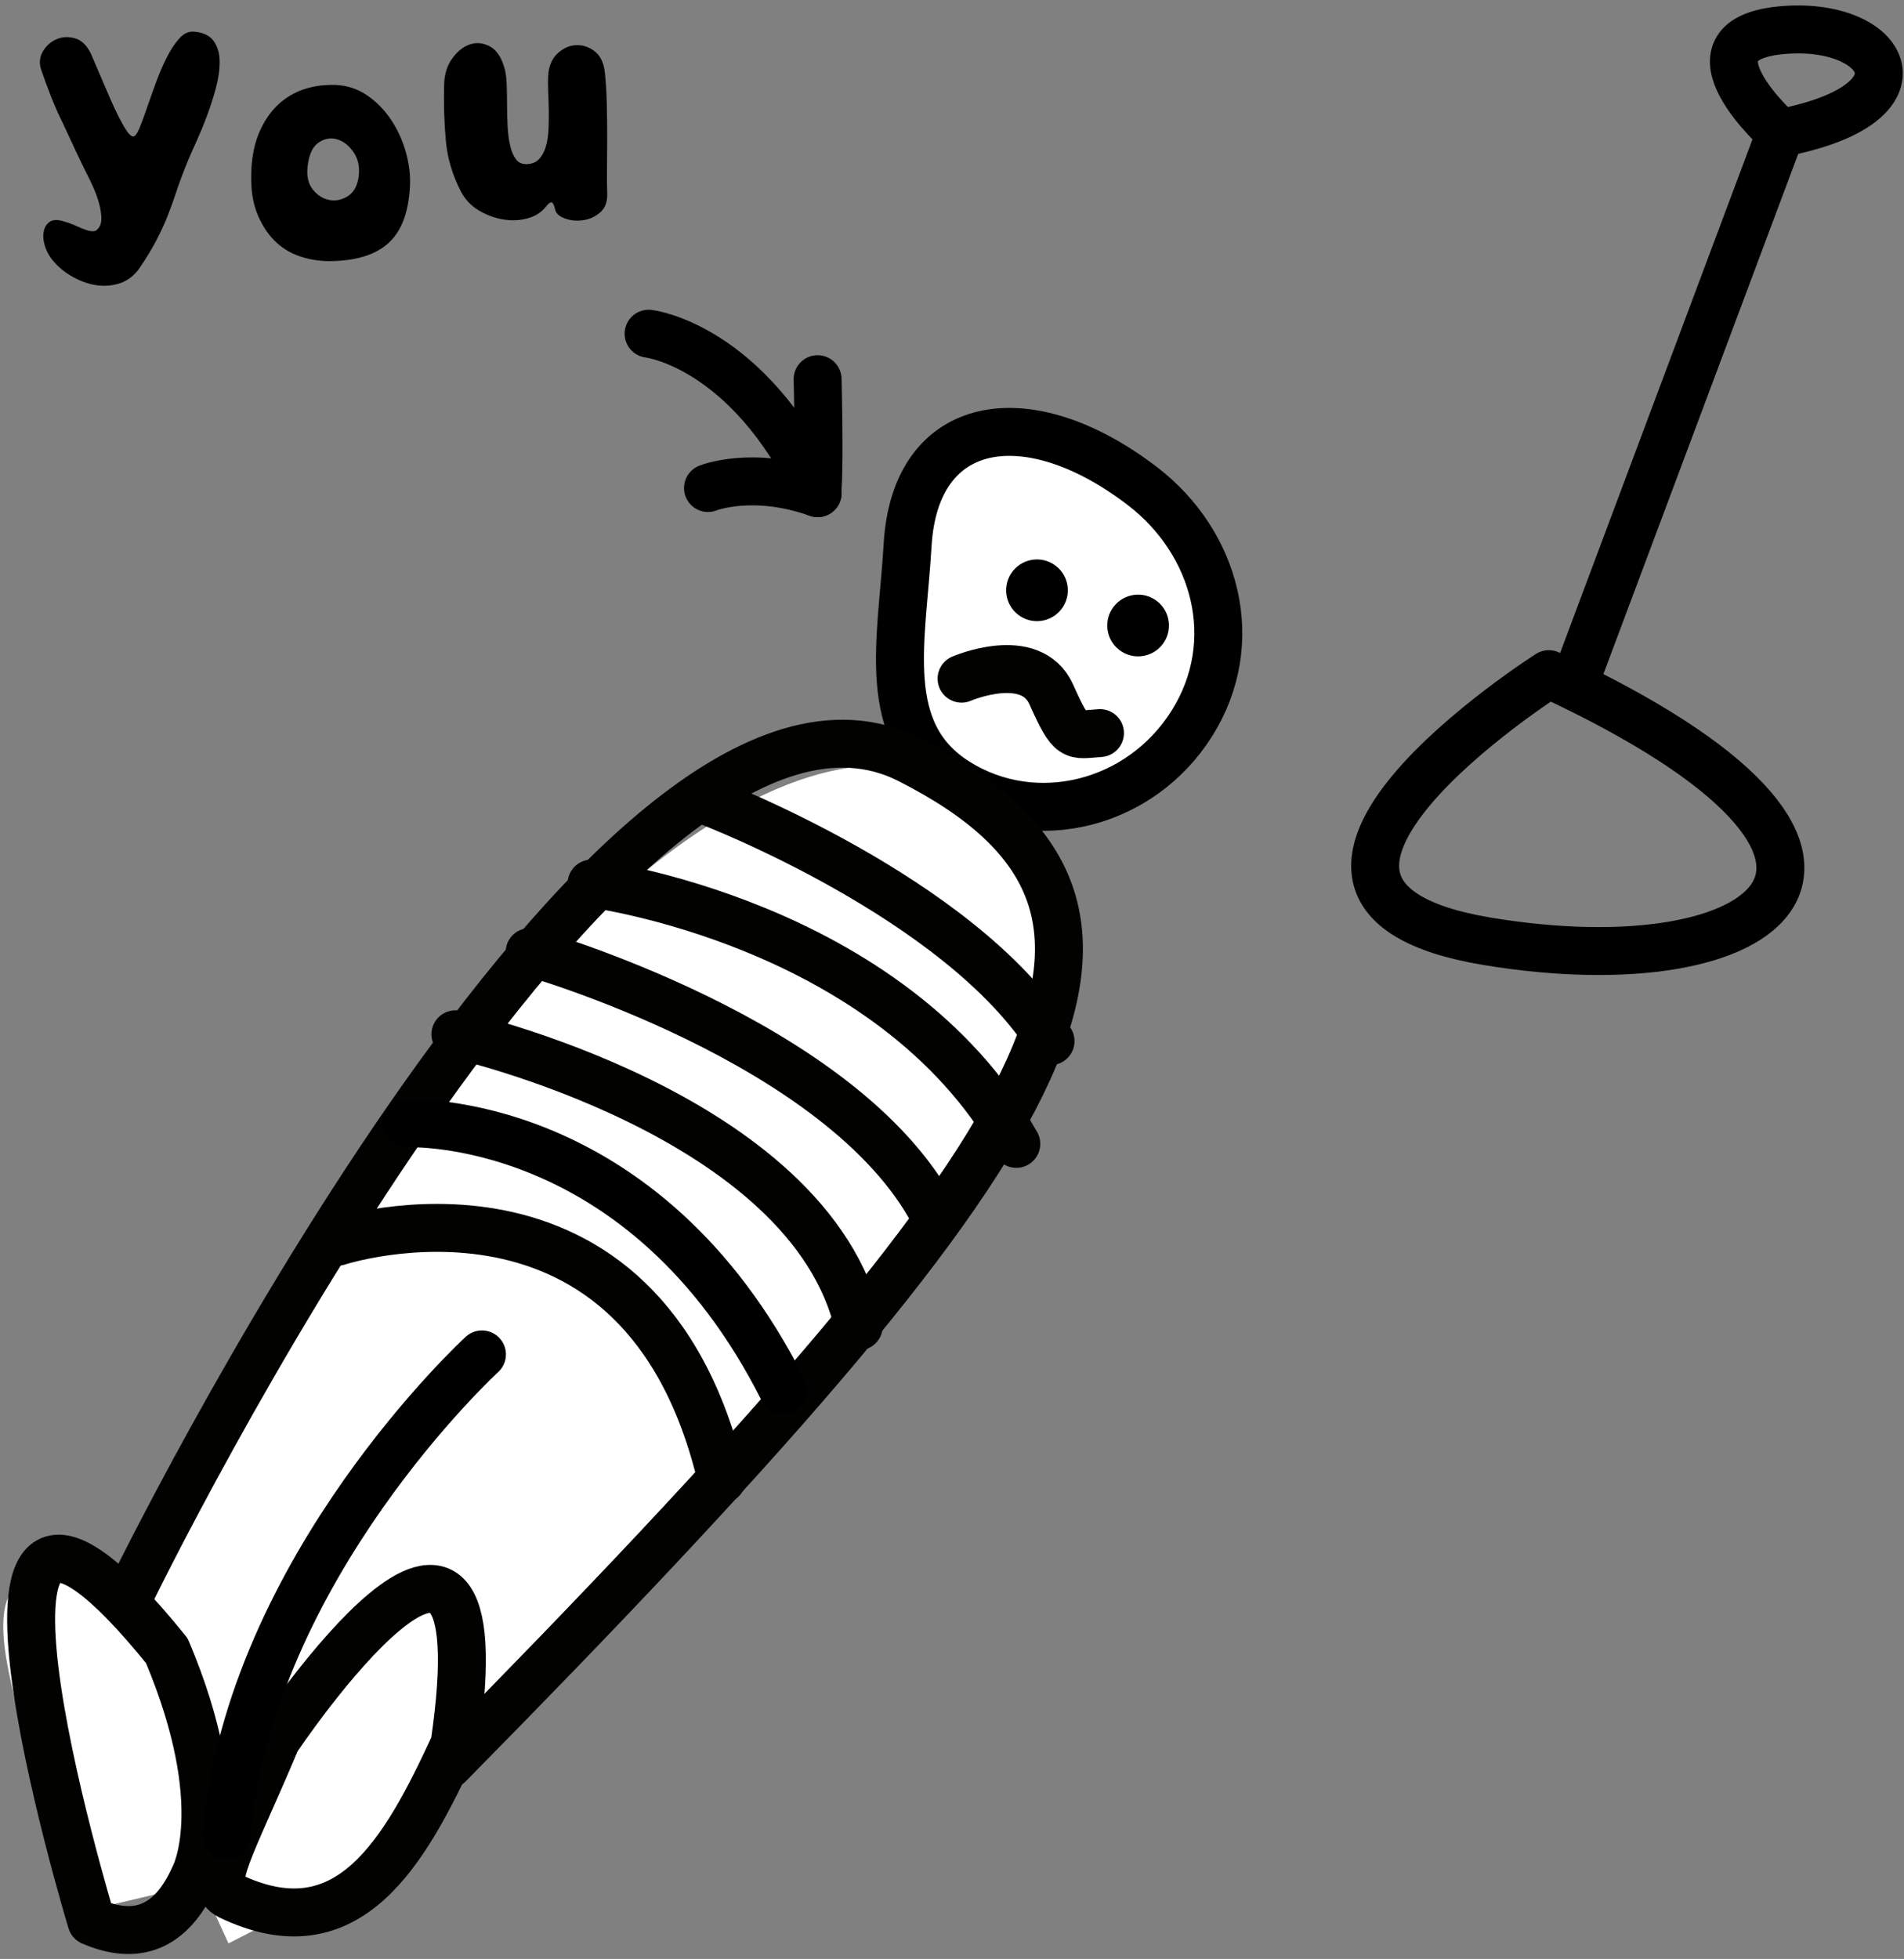 <svg id="eUPKCM3oQpB1" xmlns="http://www.w3.org/2000/svg" xmlns:xlink="http://www.w3.org/1999/xlink" viewBox="0 0 278 286" shape-rendering="geometricPrecision" text-rendering="geometricPrecision"><rect x="0" y="0" width="278" height="286" fill="#808080" stroke="none"/><style><![CDATA[#eUPKCM3oQpB5_to {animation: eUPKCM3oQpB5_to__to 400ms linear infinite alternate-reverse forwards}@keyframes eUPKCM3oQpB5_to__to { 0% {transform: translate(1170.59px,2040.36px);animation-timing-function: cubic-bezier(0.42,0,0.58,1)} 100% {transform: translate(1173.285px,2043.36px)}} #eUPKCM3oQpB13_to {animation: eUPKCM3oQpB13_to__to 400ms linear infinite alternate-reverse forwards}@keyframes eUPKCM3oQpB13_to__to { 0% {transform: translate(1581.972px,2040.047px);animation-timing-function: cubic-bezier(0.42,0,0.58,1)} 100% {transform: translate(1579.972px,2036.047px)}} #eUPKCM3oQpB14_to {animation: eUPKCM3oQpB14_to__to 400ms linear infinite alternate-reverse forwards}@keyframes eUPKCM3oQpB14_to__to { 0% {transform: translate(1611.298px,2034.138px);animation-timing-function: cubic-bezier(0.42,0,0.58,1)} 100% {transform: translate(1609.298px,2038.138px)}} #eUPKCM3oQpB15_to {animation: eUPKCM3oQpB15_to__to 400ms linear infinite alternate-reverse forwards}@keyframes eUPKCM3oQpB15_to__to { 0% {transform: translate(1639.76px,2034.133px);animation-timing-function: cubic-bezier(0.42,0,0.58,1)} 100% {transform: translate(1637.76px,2032.133px)}}]]></style><g transform="translate(-1635-1983)" clip-rule="evenodd"><g transform="matrix(1.484 0 0 1-.005 0)" clip-rule="evenodd"><g clip-rule="evenodd"><g id="eUPKCM3oQpB5_to" transform="translate(1173.285,2043.36)"><g transform="translate(-1170.59,-2040.36)"><g transform="matrix(.674 0 0 1 0.004 0)" clip-rule="evenodd"><path d="M1725.33,2028.72c0,0,14.43,1.61,24.67,23.28" clip-rule="evenodd" fill="none" fill-rule="evenodd" stroke="#000" stroke-width="7" stroke-linecap="round" stroke-linejoin="round" stroke-miterlimit="1.5"/></g><g transform="matrix(.674 0 0 1 0.004 0)" clip-rule="evenodd"><path d="M1734,2051.25c0,0,6.51-2.62,16,.75" clip-rule="evenodd" fill="none" fill-rule="evenodd" stroke="#000" stroke-width="7" stroke-linecap="round" stroke-linejoin="round" stroke-miterlimit="1.5"/></g><g transform="matrix(.674 0 0 1 0.004 0)" clip-rule="evenodd"><path d="M1750,2035.36c0,0,.3,11.56,0,15.89" clip-rule="evenodd" fill="none" fill-rule="evenodd" stroke="#000" stroke-width="7" stroke-linecap="round" stroke-linejoin="round" stroke-miterlimit="1.5"/></g></g></g><g transform="matrix(.674 0 0 1 49.619-29.88)" clip-rule="evenodd"><g id="eUPKCM3oQpB13_to" transform="translate(1579.972,2036.047)"><path d="M1591.38,2021.5c1.32.12,2.27.57,2.84,1.36.56.8.86,1.78.87,2.95.02,1.17-.16,2.47-.53,3.88-.38,1.42-.83,2.81-1.34,4.17s-1.03,2.61-1.55,3.76c-.53,1.16-.93,2.05-1.19,2.69-.68,1.67-1.23,3.13-1.65,4.4-.41,1.26-.85,2.47-1.3,3.62s-.99,2.33-1.62,3.54c-.62,1.21-1.44,2.57-2.46,4.08-.83,1.21-1.87,1.99-3.12,2.35-1.24.36-2.51.4-3.79.12-1.29-.29-2.5-.82-3.66-1.59-1.15-.77-2.04-1.67-2.69-2.69-.34-.57-.58-1.18-.73-1.84s-.15-1.27,0-1.82c.15-.54.44-.96.87-1.24.44-.29,1.05-.31,1.85-.09.79.23,1.47.47,2.04.74.56.26,1.05.46,1.47.59.41.14.77.18,1.08.15.3-.04.56-.27.79-.68.3-.46.35-1.28.14-2.47s-.71-2.6-1.5-4.22c-.76-1.51-1.44-2.91-2.04-4.19-.61-1.29-1.27-2.7-1.98-4.25-.65-1.32-1.21-2.61-1.7-3.85-.49-1.25-.97-2.54-1.42-3.86-.34-.98-.26-1.88.23-2.72.49-.83,1.15-1.42,1.98-1.78s1.73-.41,2.69-.14c.96.26,1.75,1.02,2.35,2.26.11.27.32.75.62,1.45.31.7.65,1.49,1.02,2.38.38.89.78,1.81,1.19,2.77.42.97.84,1.85,1.25,2.67.42.81.8,1.48,1.16,2.01s.67.79.94.79c.26,0,.55-.39.88-1.16.32-.77.68-1.74,1.07-2.89.4-1.15.84-2.4,1.33-3.74s1.02-2.58,1.59-3.71s1.18-2.07,1.84-2.8c.66-.74,1.39-1.07,2.18-1Z" transform="translate(-1581.972,-2040.047)" clip-rule="evenodd" stroke-linecap="round" stroke-linejoin="round" stroke-miterlimit="1.5"/></g><g id="eUPKCM3oQpB14_to" transform="translate(1609.298,2038.138)"><path d="M1599.71,2034.19c.04-2.03.36-3.86.96-5.46.61-1.61,1.44-2.98,2.5-4.11s2.32-1.98,3.79-2.55c1.48-.57,3.14-.83,4.99-.79c1.77.07,3.35.59,4.73,1.56c1.38.96,2.54,2.16,3.48,3.59.95,1.44,1.66,3.01,2.13,4.71s.67,3.32.59,4.87c-.19,3.89-1.25,6.69-3.2,8.41-1.94,1.72-4.82,2.58-8.64,2.58-1.51,0-2.96-.25-4.36-.74s-2.62-1.26-3.65-2.32c-1.04-1.06-1.87-2.39-2.5-3.99-.62-1.61-.89-3.53-.82-5.76Zm8.22-.96c-.15,1.4.11,2.51.79,3.35.68.83,1.48,1.33,2.41,1.5.92.17,1.82-.02,2.69-.57s1.4-1.52,1.58-2.92c.16-1.4-.11-2.58-.79-3.54s-1.48-1.58-2.41-1.84c-.92-.27-1.82-.09-2.69.51s-1.39,1.78-1.58,3.51Z" transform="translate(-1611.298,-2034.138)" clip-rule="evenodd" stroke-linecap="round" stroke-linejoin="round" stroke-miterlimit="1.5"/></g><g id="eUPKCM3oQpB15_to" transform="translate(1637.76,2032.133)"><path d="M1630.36,2042.92c-1.28-2.45-2.04-5-2.26-7.65-.23-2.64-.31-5.34-.23-8.1.04-1.47.43-2.73,1.19-3.77s1.61-1.72,2.58-2.04c.96-.32,1.92-.22,2.89.29.96.51,1.67,1.53,2.12,3.08.19.61.3,1.38.34,2.33.04.94.06,1.95.06,3.03c0,1.07.03,2.14.08,3.2.06,1.06.18,2,.37,2.83s.47,1.5.85,2.01.93.75,1.64.71c.76-.04,1.36-.3,1.79-.79s.75-1.12.96-1.87c.21-.76.33-1.61.37-2.55.04-.95.05-1.89.03-2.83-.02-.95-.05-1.84-.09-2.69-.03-.85-.03-1.56,0-2.13.08-1.4.52-2.48,1.33-3.26.82-.77,1.71-1.19,2.7-1.24.98-.06,1.9.23,2.74.87.85.65,1.35,1.69,1.51,3.12.15,1.4.24,2.93.28,4.59s.06,3.3.06,4.93c0,1.62-.01,3.13-.03,4.53s-.01,2.53.03,3.4c.07,1.32-.26,2.31-1,2.95-.73.64-1.57,1.03-2.52,1.16-.94.13-1.83.05-2.66-.26-.83-.3-1.3-.73-1.42-1.3-.15-.64-.32-.99-.51-1.05-.18-.05-.49.18-.9.71-.64.79-1.53,1.34-2.67,1.64-1.13.31-2.31.35-3.54.14-1.22-.2-2.39-.64-3.51-1.3-1.11-.66-1.97-1.56-2.58-2.69Z" transform="translate(-1639.76,-2034.133)" clip-rule="evenodd" stroke-linecap="round" stroke-linejoin="round" stroke-miterlimit="1.5"/></g></g><g transform="matrix(.674 0 0 1 0.004 0)" clip-rule="evenodd"><path d="M1772.62,2097c0,0-40.46-28.16-118.62,115-5.79,5.16-22.71-7.44-18.09,15s11.09,35,11.09,35l17-4l4,8.73l19-9.73l30-37c0,0,37.55-34.95,46-46s48.99-55.18,9.62-77Z" clip-rule="evenodd" fill="#fff" fill-rule="evenodd" stroke-linecap="round" stroke-linejoin="round" stroke-miterlimit="1.5"/></g><g transform="matrix(.571 0.531-.358 0.847 1180.74-118.659)" clip-rule="evenodd"><path d="M1196.5,1815c13.46,1.28,24.5,11.43,24.5,25.5s-10.98,25.5-24.5,25.5-17.73-13.16-24.5-25.5c-9.05-16.48,3.5-27.49,24.5-25.5Z" clip-rule="evenodd" fill="#fff" fill-rule="evenodd" stroke="#000" stroke-width="7" stroke-linecap="round" stroke-linejoin="round" stroke-miterlimit="1.5"/></g><g transform="matrix(1.286 1.196-.806 1.909 1155.83-2856.59)" clip-rule="evenodd"><circle r="2" transform="translate(1188 1836)" clip-rule="evenodd" fill-rule="evenodd" stroke-linecap="round" stroke-linejoin="round" stroke-miterlimit="1.5"/></g><g transform="matrix(1.286 1.196-.806 1.909 1165.78-2851.45)" clip-rule="evenodd"><circle r="2" transform="translate(1188 1836)" clip-rule="evenodd" fill-rule="evenodd" stroke-linecap="round" stroke-linejoin="round" stroke-miterlimit="1.5"/></g><g transform="matrix(.571 0.531-.358 0.847 1180.74-117.659)" clip-rule="evenodd"><path d="M1188.51,1852c0,0,6.25-9.08,12.33-5s5.82,3.3,9.01,1" clip-rule="evenodd" fill="none" fill-rule="evenodd" stroke="#020200" stroke-width="7" stroke-linecap="round" stroke-linejoin="round" stroke-miterlimit="1.5"/></g><g transform="matrix(.674 0 0 1 0.004 0)" clip-rule="evenodd"><path d="M1648,2263.52c0,0-25.85-85.14,11-39.52c9.64,22.83,4,33,4,33-3.4,7.59-8.53,9.32-15,6.52Z" clip-rule="evenodd" fill="none" fill-rule="evenodd" stroke="#020200" stroke-width="7" stroke-linecap="round" stroke-linejoin="round" stroke-miterlimit="1.5"/></g><g transform="matrix(.674 0 0 1 0.004 0)" clip-rule="evenodd"><path d="M1675,2237c0,0,33.41-50.01,26,.67-7.3,15.82-15.52,30.47-32.83,22.11-3.38-1.63.18-6.95,6.83-22.78Z" clip-rule="evenodd" fill="none" fill-rule="evenodd" stroke="#020200" stroke-width="7" stroke-linecap="round" stroke-linejoin="round" stroke-miterlimit="1.5"/></g><g transform="matrix(.674 0 0 1 0.004 0)" clip-rule="evenodd"><path d="M1683.92,2164.29c0,0,44.53-14.62,56.08,34.71" clip-rule="evenodd" fill="none" fill-rule="evenodd" stroke="#020200" stroke-width="7" stroke-linecap="round" stroke-linejoin="round" stroke-miterlimit="1.5"/></g><g transform="matrix(.674 0 0 1 0.677-4)" clip-rule="evenodd"><path d="M1700.13,2138c0,0,51.76,11.57,58.87,42.63" clip-rule="evenodd" fill="none" fill-rule="evenodd" stroke="#020200" stroke-width="7" stroke-linecap="round" stroke-linejoin="round" stroke-miterlimit="1.5"/></g><g transform="matrix(.674 0 0 1 0.004-2)" clip-rule="evenodd"><path d="M1721,2114c0,0,43.64,5.58,62,38" clip-rule="evenodd" fill="none" fill-rule="evenodd" stroke="#020200" stroke-width="7" stroke-linecap="round" stroke-linejoin="round" stroke-miterlimit="1.5"/></g><g transform="matrix(.674 0 0 1 0.004-2)" clip-rule="evenodd"><path d="M1711.96,2124c0,0,45.68,12.91,59.04,38.26" clip-rule="evenodd" fill="none" fill-rule="evenodd" stroke="#020200" stroke-width="7" stroke-linecap="round" stroke-linejoin="round" stroke-miterlimit="1.5"/></g><g transform="matrix(.674 0 0 1-1.344 2)" clip-rule="evenodd"><path d="M1740,2098c0,0,36.79,13.98,50,35" clip-rule="evenodd" fill="none" fill-rule="evenodd" stroke="#020200" stroke-width="7" stroke-linecap="round" stroke-linejoin="round" stroke-miterlimit="1.5"/></g><g transform="matrix(.674 0 0 1 0.004 0)" clip-rule="evenodd"><path d="M1654,2215c0,0,69.76-143.19,113.34-121.11c43.58,22.07,22.53,55.67-67.21,146.73" clip-rule="evenodd" fill="none" fill-rule="evenodd" stroke="#020200" stroke-width="7" stroke-linecap="round" stroke-linejoin="round" stroke-miterlimit="1.5"/></g><g transform="matrix(.674 0 0 1 525.545 56.427)" clip-rule="evenodd"><path d="M1081,2025c0,0-50.45,32.11-9,39s66.83-12.09,9-39" transform="translate(0 0)" clip-rule="evenodd" fill="none" fill-rule="evenodd" stroke="#000" stroke-width="7" stroke-linecap="round" stroke-linejoin="round" stroke-miterlimit="1.5"/></g><g transform="matrix(.674 0 0 1 525.545 56.427)" clip-rule="evenodd"><path d="M1085.23,2025l29.58-79" clip-rule="evenodd" fill="none" fill-rule="evenodd" stroke="#000" stroke-width="7" stroke-linecap="round" stroke-linejoin="round" stroke-miterlimit="1.5"/></g><g transform="matrix(.674 0 0 1 525.545 56.427)" clip-rule="evenodd"><path d="M1114.81,1946c0,0-15.27-13.48,0-15s22.68,10.66,0,15Z" clip-rule="evenodd" fill="none" fill-rule="evenodd" stroke="#000" stroke-width="7" stroke-linecap="round" stroke-linejoin="round" stroke-miterlimit="1.5"/></g><g transform="matrix(.674 0 0 1 0.004 0)" clip-rule="evenodd"><path d="M1705,2180.74c0,0-33.88,31.08-37.3,70.26" clip-rule="evenodd" fill="none" fill-rule="evenodd" stroke="#000" stroke-width="7" stroke-linecap="round" stroke-linejoin="round" stroke-miterlimit="1.5"/></g><g transform="matrix(.674 0 0 1-.67-2)" clip-rule="evenodd"><path d="M1695,2149c0,0,34.58-1.67,55,39" clip-rule="evenodd" fill="none" fill-rule="evenodd" stroke="#000" stroke-width="7" stroke-linecap="round" stroke-linejoin="round" stroke-miterlimit="1.5"/></g></g></g></g></svg>

